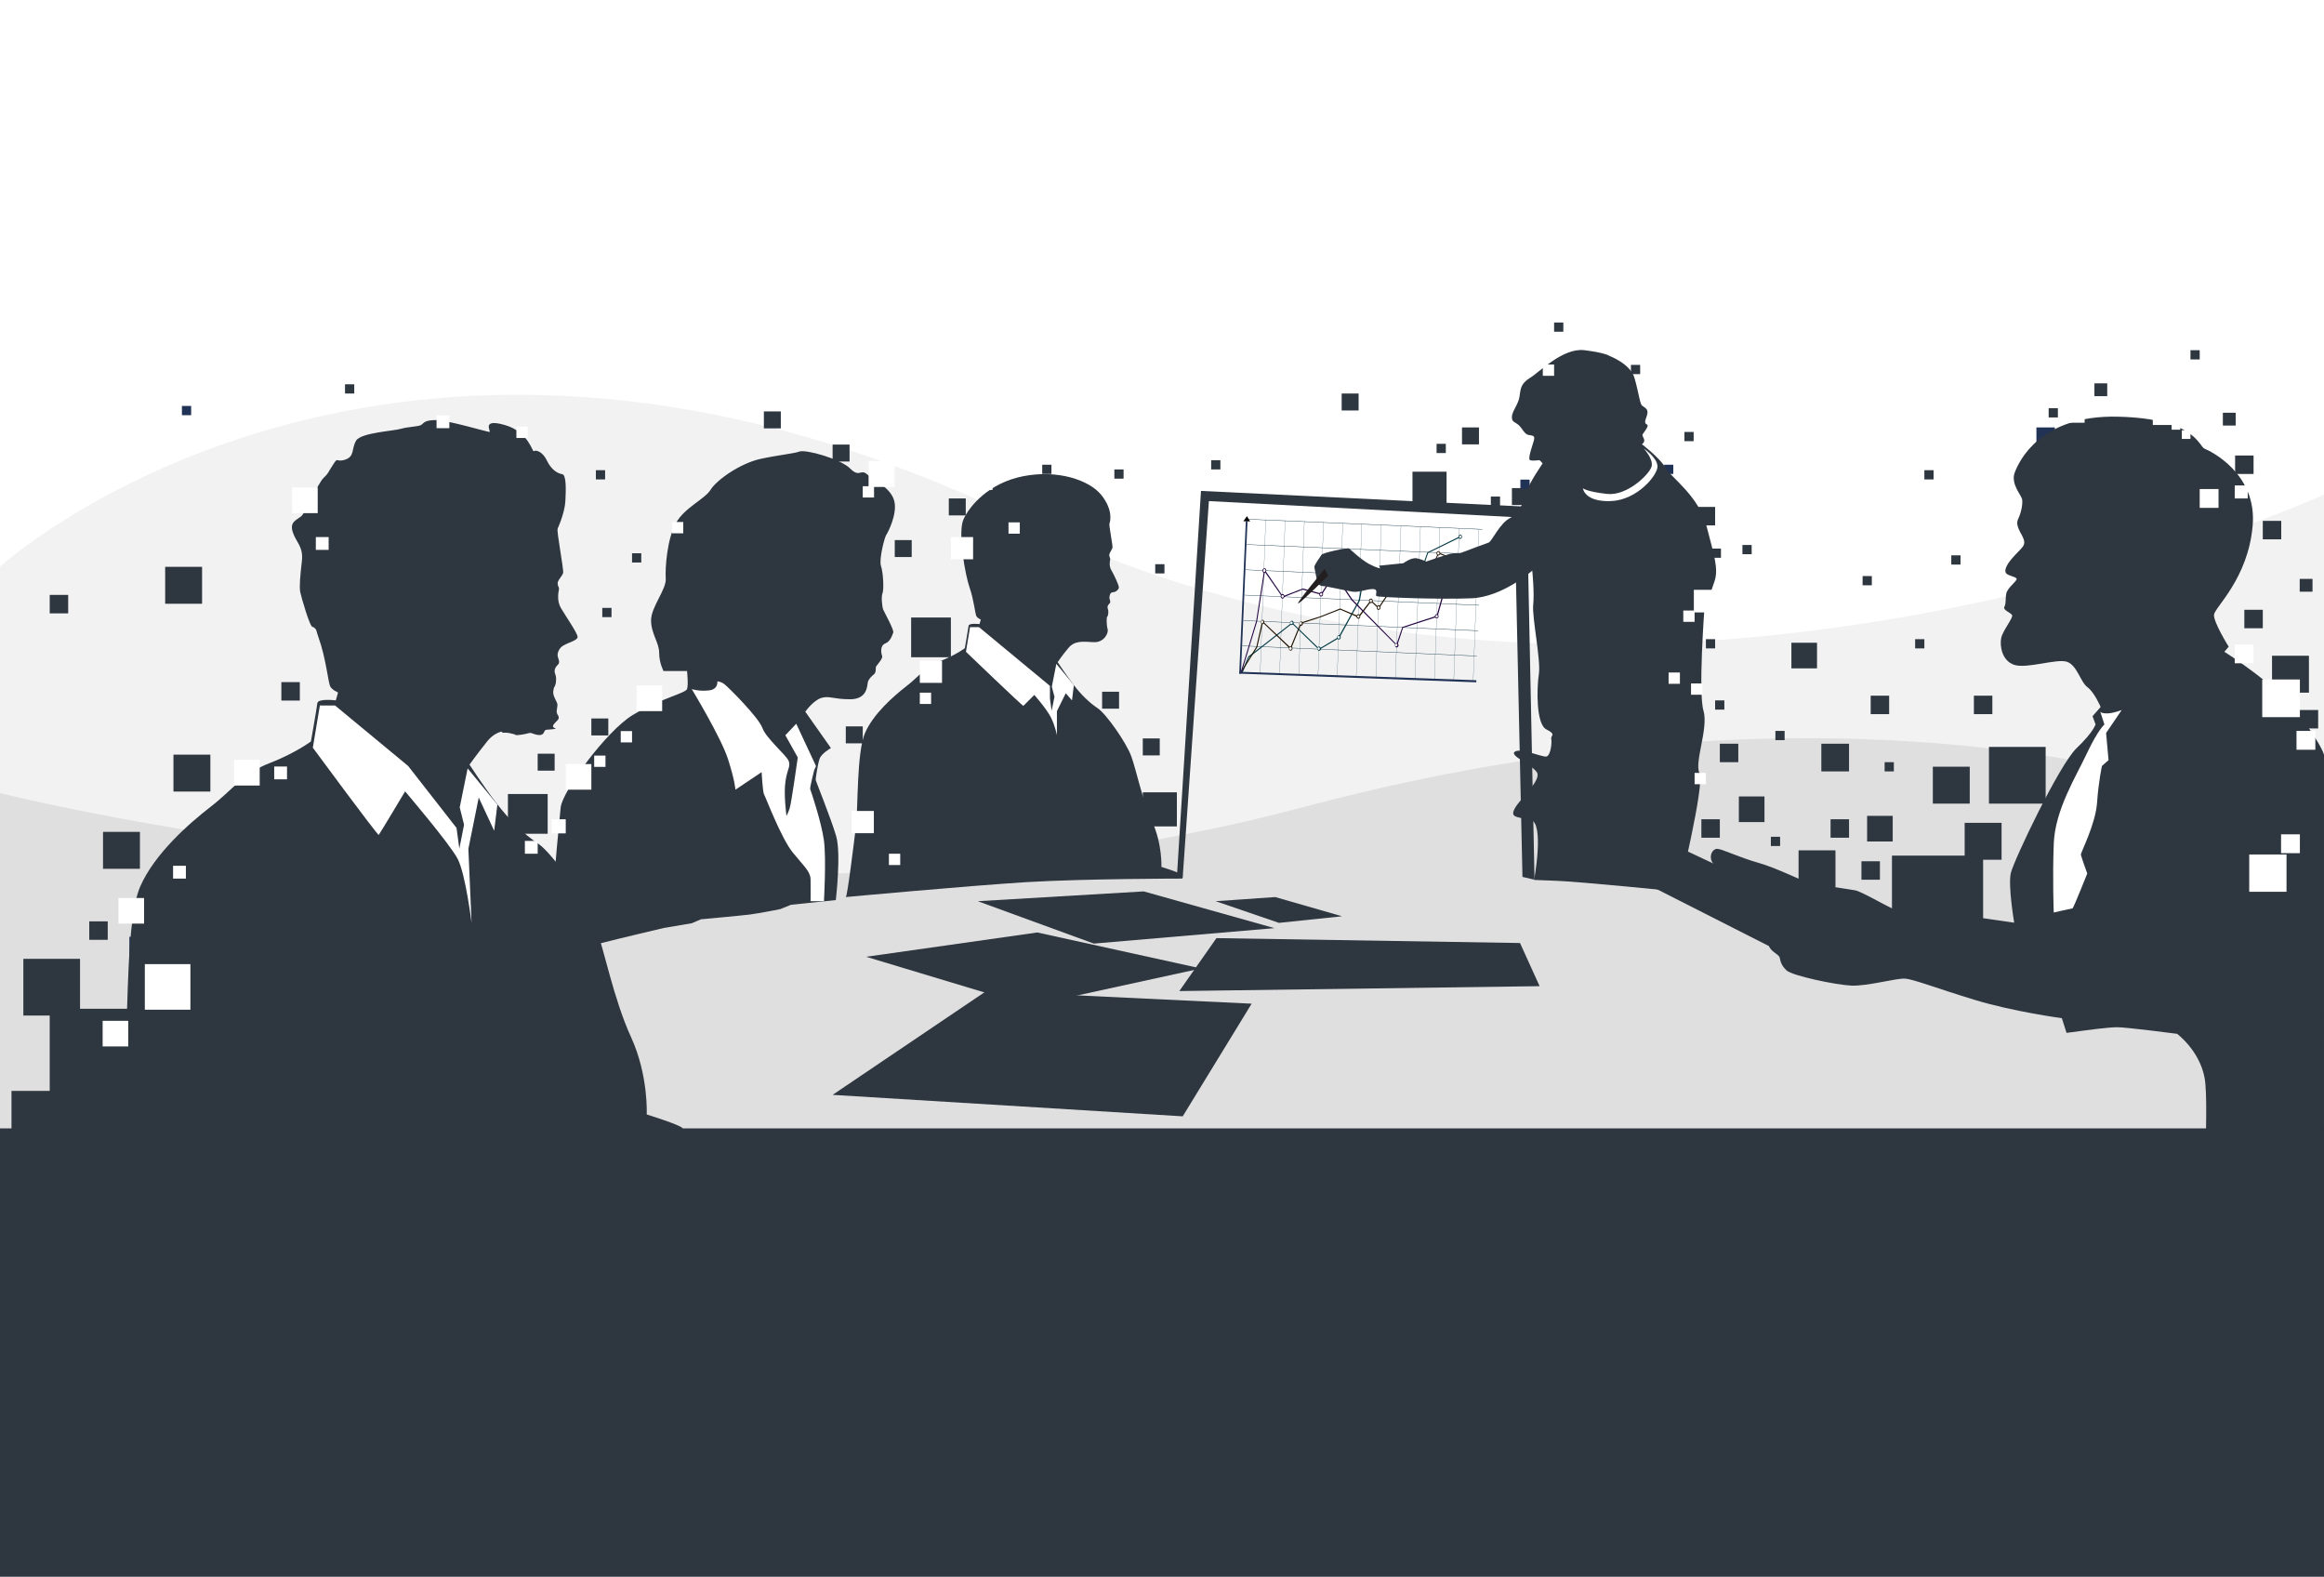<?xml version="1.0" encoding="utf-8"?>
<!-- Generator: Adobe Illustrator 19.0.0, SVG Export Plug-In . SVG Version: 6.00 Build 0)  -->
<svg version="1.1" xmlns="http://www.w3.org/2000/svg" xmlns:xlink="http://www.w3.org/1999/xlink" x="0px" y="0px"
	 viewBox="0 0 1234 837" style="enable-background:new 0 0 1234 837;" xml:space="preserve">
<style type="text/css">
	.st0{fill:#FFFFFF;}
	.st1{opacity:0.23;fill:#C5C5C5;}
	.st2{opacity:0.23;fill:#9D9D9D;}
	.st3{fill:#203255;}
	.st4{fill:#2E3640;}
	.st5{fill:#0E3548;}
	.st6{fill:#023A45;}
	.st7{fill:#1F1301;}
	.st8{fill:#230341;}
	.st9{fill:#231F20;}
</style>
<g id="Layer_1">
	<rect class="st0" width="1234" height="837"/>
</g>
<g id="Layer_4">
	<path class="st1" d="M0,300.8V615h1234V262.5c0,0-369.5,169.7-691.9,13.5C205.9,113.2,0,300.8,0,300.8z"/>
	<path class="st2" d="M1234,442.1V615H0V421c0,0,369.5,93.4,691.9,7.5C1028.1,338.8,1234,442.1,1234,442.1z"/>
</g>
<g id="Layer_5">
	<rect x="208.8" y="568.9" class="st3" width="30.1" height="30.1"/>
	<rect x="172.9" y="579.1" class="st3" width="30.1" height="30.1"/>
	<rect x="139.3" y="552.2" class="st3" width="30.1" height="30.1"/>
	<rect x="174.5" y="538.8" class="st3" width="30.1" height="30.1"/>
	<rect x="205.1" y="505.5" class="st3" width="30.1" height="30.1"/>
	<rect x="159.5" y="494" class="st3" width="30.1" height="30.1"/>
	<rect x="101.9" y="579.1" class="st3" width="30.1" height="30.1"/>
	<rect x="66.2" y="568.9" class="st3" width="30.1" height="30.1"/>
	<rect x="6.1" y="579.1" class="st4" width="58.4" height="58.4"/>
	<rect x="26.4" y="535.5" class="st4" width="47.9" height="47.9"/>
	<rect x="54.7" y="441.6" class="st4" width="19.6" height="19.6"/>
	<rect x="955" y="451.4" class="st4" width="19.6" height="19.6"/>
	<rect x="1043.2" y="436.8" class="st4" width="19.6" height="19.6"/>
	<rect x="1026.3" y="407" class="st4" width="19.6" height="19.6"/>
	<rect x="923.3" y="422.8" class="st4" width="13.6" height="13.6"/>
	<rect x="991.4" y="433.1" class="st4" width="13.6" height="13.6"/>
	<rect x="951.2" y="341.2" class="st4" width="13.6" height="13.6"/>
	<rect x="1206.4" y="348.1" class="st4" width="19.6" height="19.6"/>
	<rect x="1191.7" y="323.7" class="st4" width="9.8" height="9.8"/>
	<rect x="1186.8" y="241.8" class="st4" width="9.8" height="9.8"/>
	<rect x="129.5" y="487.5" class="st3" width="19.6" height="19.6"/>
	<rect x="993.3" y="369.3" class="st4" width="9.8" height="9.8"/>
	<rect x="967.1" y="394.8" class="st4" width="14.7" height="14.7"/>
	<rect x="903.4" y="434.9" class="st4" width="9.8" height="9.8"/>
	<rect x="913.2" y="394.8" class="st4" width="9.8" height="9.8"/>
	<rect x="900.9" y="269.1" class="st4" width="9.8" height="9.8"/>
	<rect x="750" y="250.4" class="st4" width="18.1" height="18.1"/>
	<rect x="606.8" y="420.6" class="st4" width="18.1" height="18.1"/>
	<rect x="776.3" y="226.9" class="st4" width="9" height="9"/>
	<rect x="585.2" y="367.2" class="st4" width="9" height="9"/>
	<rect x="449.1" y="385.6" class="st4" width="9" height="9"/>
	<rect x="606.8" y="392" class="st4" width="9" height="9"/>
	<rect x="503.8" y="264.6" class="st4" width="9" height="9"/>
	<rect x="442.1" y="236" class="st4" width="9" height="9"/>
	<rect x="475.1" y="286.7" class="st4" width="9" height="9"/>
	<rect x="405.6" y="218.4" class="st4" width="9" height="9"/>
	<rect x="314" y="381.4" class="st4" width="9" height="9"/>
	<rect x="285.5" y="400.1" class="st4" width="9" height="9"/>
	<rect x="269.7" y="421.5" class="st4" width="21.1" height="21.1"/>
	<rect x="483.8" y="327.8" class="st4" width="21.1" height="21.1"/>
	<rect x="802.8" y="259.1" class="st4" width="9" height="9"/>
	<rect x="712.4" y="208.9" class="st4" width="9" height="9"/>
	<rect x="988.4" y="457.2" class="st4" width="9.8" height="9.8"/>
	<rect x="1048.1" y="369.3" class="st4" width="9.8" height="9.8"/>
	<rect x="1081.3" y="226.9" class="st3" width="9.8" height="9.8"/>
	<rect x="1036.1" y="294.8" class="st4" width="4.9" height="4.9"/>
	<rect x="1021.8" y="249.6" class="st4" width="4.9" height="4.9"/>
	<rect x="1087.8" y="216.7" class="st4" width="4.9" height="4.9"/>
	<rect x="989" y="305.8" class="st4" width="4.9" height="4.9"/>
	<rect x="942.7" y="388" class="st4" width="4.9" height="4.9"/>
	<rect x="1000.7" y="404.6" class="st4" width="4.9" height="4.9"/>
	<rect x="910.7" y="371.8" class="st4" width="4.9" height="4.9"/>
	<rect x="925.2" y="289.3" class="st4" width="4.9" height="4.9"/>
	<rect x="825.2" y="171.2" class="st4" width="4.9" height="4.9"/>
	<rect x="905.8" y="339.3" class="st4" width="4.9" height="4.9"/>
	<rect x="908.9" y="291.2" class="st4" width="4.9" height="4.9"/>
	<rect x="883.6" y="246.7" class="st3" width="4.9" height="4.9"/>
	<rect x="894.4" y="229.3" class="st4" width="4.9" height="4.9"/>
	<rect x="791.6" y="263.6" class="st4" width="4.9" height="4.9"/>
	<rect x="643.1" y="244.3" class="st4" width="4.9" height="4.9"/>
	<rect x="613.4" y="299.5" class="st4" width="4.9" height="4.9"/>
	<rect x="553.4" y="246.7" class="st4" width="4.9" height="4.9"/>
	<rect x="316.4" y="249.6" class="st4" width="4.9" height="4.9"/>
	<rect x="96.6" y="215.5" class="st3" width="4.9" height="4.9"/>
	<rect x="335.6" y="293.7" class="st4" width="4.9" height="4.9"/>
	<rect x="319.8" y="322.7" class="st4" width="4.9" height="4.9"/>
	<rect x="183.2" y="204" class="st4" width="4.9" height="4.9"/>
	<rect x="762.8" y="235.6" class="st4" width="4.9" height="4.9"/>
	<rect x="866" y="193.7" class="st4" width="4.9" height="4.9"/>
	<rect x="807.3" y="254.6" class="st3" width="4.9" height="4.9"/>
	<rect x="1016.9" y="339.3" class="st4" width="4.9" height="4.9"/>
	<rect x="591.7" y="249.2" class="st4" width="4.9" height="4.9"/>
	<rect x="940.3" y="444.2" class="st4" width="4.9" height="4.9"/>
	<rect x="1163.1" y="185.9" class="st4" width="4.9" height="4.9"/>
	<rect x="1180.3" y="219.1" class="st4" width="6.8" height="6.8"/>
	<rect x="1221.1" y="307.3" class="st4" width="6.8" height="6.8"/>
	<rect x="1112.1" y="203.5" class="st4" width="6.8" height="6.8"/>
	<rect x="1201.5" y="276.5" class="st4" width="9.8" height="9.8"/>
	<rect x="1221.1" y="376.9" class="st4" width="9.8" height="9.8"/>
	<rect x="972" y="434.9" class="st4" width="9.8" height="9.8"/>
	<rect x="26.4" y="315.8" class="st4" width="9.8" height="9.8"/>
	<rect x="47.4" y="489.1" class="st4" width="9.8" height="9.8"/>
	<rect x="121.3" y="446.5" class="st3" width="9.8" height="9.8"/>
	<rect x="149.4" y="362.1" class="st4" width="9.8" height="9.8"/>
	<rect x="170" y="438.5" class="st3" width="19.6" height="19.6"/>
	<rect x="246.6" y="559.1" class="st3" width="19.6" height="19.6"/>
	<rect x="242" y="529.1" class="st3" width="19.6" height="19.6"/>
	<rect x="212" y="461.2" class="st3" width="19.6" height="19.6"/>
	<rect x="92.1" y="400.6" class="st4" width="19.6" height="19.6"/>
	<rect x="87.7" y="300.9" class="st4" width="19.6" height="19.6"/>
	<rect x="96.1" y="537.2" class="st3" width="30.1" height="30.1"/>
	<rect x="68.7" y="497.3" class="st3" width="30.1" height="30.1"/>
	<rect x="12.4" y="509" class="st4" width="30.1" height="30.1"/>
	<rect x="1056.1" y="396.5" class="st4" width="30.1" height="30.1"/>
	<rect x="1004.6" y="454.2" class="st4" width="48.4" height="48.4"/>
	<rect x="117.8" y="587.7" class="st4" width="170.3" height="30.1"/>
	<g>
		
			<rect x="691.3" y="276.8" transform="matrix(0.999 3.619785e-02 -3.619785e-02 0.999 11.947 -24.82)" class="st5" width="0.1" height="81.5"/>
		
			<rect x="701.5" y="277.3" transform="matrix(0.999 3.630085e-02 -3.630085e-02 0.999 12.005 -25.259)" class="st5" width="0.1" height="81.4"/>
		
			<rect x="711.7" y="277.8" transform="matrix(0.999 3.640443e-02 -3.640443e-02 0.999 12.063 -25.7)" class="st5" width="0.1" height="81.3"/>
		
			<rect x="721.8" y="278.2" transform="matrix(0.999 3.650860e-02 -3.650860e-02 0.999 12.121 -26.142)" class="st5" width="0.1" height="81.2"/>
		
			<rect x="732.2" y="278.7" transform="matrix(0.999 3.589639e-02 -3.589639e-02 0.999 11.932 -26.081)" class="st5" width="0.1" height="81"/>
		
			<rect x="742.6" y="279.2" transform="matrix(0.999 3.671874e-02 -3.671874e-02 0.999 12.239 -27.055)" class="st5" width="0.1" height="80.9"/>
		
			<rect x="753" y="279.7" transform="matrix(0.999 3.610361e-02 -3.610361e-02 0.999 12.048 -26.98)" class="st5" width="0.1" height="80.8"/>
		
			<rect x="763.3" y="280.2" transform="matrix(0.999 3.620813e-02 -3.620813e-02 0.999 12.107 -27.431)" class="st5" width="0.1" height="80.7"/>
		
			<rect x="773.6" y="280.7" transform="matrix(0.999 3.631324e-02 -3.631324e-02 0.999 12.166 -27.884)" class="st5" width="0.1" height="80.6"/>
		
			<rect x="783.9" y="281.2" transform="matrix(0.999 3.641897e-02 -3.641897e-02 0.999 12.226 -28.338)" class="st5" width="0.1" height="80.5"/>
		
			<rect x="681.1" y="276.3" transform="matrix(0.999 3.609544e-02 -3.609544e-02 0.999 11.89 -24.381)" class="st5" width="0.1" height="81.6"/>
		
			<rect x="670.8" y="275.8" transform="matrix(0.999 3.599361e-02 -3.599361e-02 0.999 11.833 -23.943)" class="st5" width="0.1" height="81.7"/>
		
			<rect x="724.7" y="216" transform="matrix(-4.322702e-02 0.999 -0.999 -4.322702e-02 1034.176 -433.73)" class="st5" width="0.2" height="124.7"/>
		
			<rect x="724.1" y="229.4" transform="matrix(-4.268068e-02 0.999 -0.999 -4.268068e-02 1046.613 -419.299)" class="st5" width="0.2" height="124.7"/>
		
			<rect x="723.5" y="242.9" transform="matrix(-4.330671e-02 0.999 -0.999 -4.330671e-02 1059.883 -404.488)" class="st5" width="0.2" height="124.7"/>
		
			<rect x="722.9" y="256.3" transform="matrix(-4.330671e-02 0.999 -0.999 -4.330671e-02 1072.709 -389.88)" class="st5" width="0.2" height="124.7"/>
		
			<rect x="722.4" y="269.7" transform="matrix(-4.330671e-02 0.999 -0.999 -4.330671e-02 1085.533 -375.272)" class="st5" width="0.2" height="124.7"/>
		
			<rect x="721.8" y="283.2" transform="matrix(-4.330671e-02 0.999 -0.999 -4.330671e-02 1098.358 -360.664)" class="st5" width="0.2" height="124.7"/>
		<g>
			<polygon class="st6" points="659.7,357.3 659.2,357 662.8,348.6 662.8,348.5 669.6,343.3 686.1,330.4 700.5,344.3 710.7,338.2 
				721.5,318.6 723.9,304.8 732.8,308.6 743,314.5 753.3,306.4 757.9,293.2 775.2,284.7 775.5,285.2 758.3,293.6 753.8,306.8 
				743,315.2 732.5,309.1 724.4,305.7 722.1,318.8 711.2,338.6 700.4,345 686.1,331.1 670,343.7 663.2,349 			"/>
		</g>
		<g>
			<polygon class="st7" points="659.3,356.8 658.9,356.5 667.1,343.3 670.2,329.5 685.2,343.7 690.6,330.5 701,327.2 711.6,323 
				721.3,327.1 727.9,318.5 732,322.3 743.1,305.7 757.5,306.3 763.8,293.3 774.8,297.6 774.6,298.1 764,294 757.8,306.9 
				743.4,306.3 732.1,323.2 728,319.4 721.5,327.9 711.6,323.6 701.2,327.7 691,331 685.4,344.8 670.6,330.6 667.6,343.6 			"/>
		</g>
		<g>
			<polygon class="st8" points="659.2,357.2 658.7,357.1 667,329.7 671.3,302.1 681.2,316.5 691.7,312.4 691.8,312.4 701.5,315.1 
				708.6,304.1 718.1,318.2 741.5,342 744.6,332.9 744.7,332.8 762.8,326.9 768.3,307.1 782,294.3 782.4,294.7 768.9,307.4 
				763.3,327.4 745,333.3 741.8,343 717.6,318.6 708.6,305.2 701.8,315.8 691.7,313 681,317.2 680.9,317 671.6,303.6 667.5,329.9 
							"/>
		</g>
		<g>
			<polygon class="st3" points="658.9,357.7 658,357.6 661.5,276.7 662.4,276.8 			"/>
			<polygon points="660.2,276.7 663.8,276.8 662.1,274 			"/>
		</g>
		<polygon class="st3" points="658,357.6 658.1,356.6 783.9,361.1 783.9,362.2 		"/>
		<g>
			<path class="st7" d="M671.3,330.2c0,0.6-0.5,1.1-1,1.1c-0.5,0-1-0.6-0.9-1.2c0-0.6,0.5-1.1,1-1.1
				C670.9,329.1,671.3,329.6,671.3,330.2z"/>
			
				<ellipse transform="matrix(0.999 3.980906e-02 -3.980906e-02 0.999 13.676 -26.423)" class="st0" cx="670.3" cy="330.2" rx="0.6" ry="0.8"/>
		</g>
		<g>
			<path class="st7" d="M691.8,331.1c0,0.6-0.5,1.1-1,1.1c-0.5,0-1-0.6-0.9-1.2c0-0.6,0.5-1.1,1-1.1
				C691.4,329.9,691.8,330.4,691.8,331.1z"/>
			
				<ellipse transform="matrix(0.999 3.988025e-02 -3.988025e-02 0.999 13.751 -27.287)" class="st0" cx="690.8" cy="331" rx="0.6" ry="0.7"/>
		</g>
		<g>
			<path class="st7" d="M686.3,344.3c0,0.6-0.5,1.1-1,1.1c-0.5,0-1-0.6-0.9-1.2c0-0.6,0.5-1.1,1-1.1
				C685.9,343.1,686.3,343.6,686.3,344.3z"/>
			<path class="st0" d="M685.9,344.3c0,0.4-0.3,0.7-0.7,0.7c-0.4,0-0.6-0.4-0.6-0.8c0-0.4,0.3-0.7,0.7-0.7
				C685.7,343.5,685.9,343.9,685.9,344.3z"/>
		</g>
		<g>
			
				<ellipse transform="matrix(0.999 4.363205e-02 -4.363205e-02 0.999 13.854 -29.008)" class="st8" cx="671.4" cy="302.9" rx="1" ry="1.2"/>
			
				<ellipse transform="matrix(0.999 4.363415e-02 -4.363415e-02 0.999 13.855 -29.009)" class="st0" cx="671.4" cy="302.9" rx="0.6" ry="0.8"/>
		</g>
		<g>
			
				<ellipse transform="matrix(0.999 4.183464e-02 -4.183464e-02 0.999 13.841 -28.218)" class="st8" cx="681.1" cy="316.6" rx="1" ry="1.2"/>
			
				<ellipse transform="matrix(0.999 4.179985e-02 -4.179985e-02 0.999 13.829 -28.195)" class="st0" cx="681.1" cy="316.6" rx="0.6" ry="0.7"/>
		</g>
		<g>
			
				<ellipse transform="matrix(0.999 4.207066e-02 -4.207066e-02 0.999 13.896 -29.239)" class="st8" cx="701.6" cy="315.5" rx="1" ry="1.2"/>
			
				<ellipse transform="matrix(0.999 4.211514e-02 -4.211514e-02 0.999 13.912 -29.269)" class="st0" cx="701.6" cy="315.5" rx="0.6" ry="0.7"/>
		</g>
		<g>
			
				<ellipse transform="matrix(0.999 4.362521e-02 -4.362521e-02 0.999 13.965 -30.623)" class="st8" cx="708.6" cy="304.7" rx="1" ry="1.2"/>
			
				<ellipse transform="matrix(0.999 4.361177e-02 -4.361177e-02 0.999 13.96 -30.614)" class="st0" cx="708.6" cy="304.7" rx="0.6" ry="0.7"/>
		</g>
		<g>
			<path class="st8" d="M742.6,342.6c0,0.6-0.5,1.1-1,1.1c-0.5,0-0.9-0.6-0.9-1.2c0-0.6,0.5-1.1,1-1.1
				C742.2,341.4,742.6,341.9,742.6,342.6z"/>
			
				<ellipse transform="matrix(0.999 3.854016e-02 -3.854016e-02 0.999 13.752 -28.328)" class="st0" cx="741.6" cy="342.5" rx="0.6" ry="0.7"/>
		</g>
		<g>
			<path class="st6" d="M686.9,330.7c0,0.6-0.5,1.1-1,1.1c-0.5,0-1-0.6-0.9-1.2c0-0.6,0.5-1.1,1-1.1
				C686.5,329.5,686.9,330.1,686.9,330.7z"/>
			
				<ellipse transform="matrix(0.999 3.990229e-02 -3.990229e-02 0.999 13.74 -27.105)" class="st0" cx="685.9" cy="330.7" rx="0.6" ry="0.7"/>
		</g>
		<g>
			<path class="st6" d="M701.4,344.4c0,0.6-0.5,1.1-1,1.1c-0.5,0-1-0.6-0.9-1.2s0.5-1.1,1-1.1C701,343.3,701.4,343.8,701.4,344.4z"
				/>
			
				<ellipse transform="matrix(0.999 3.810057e-02 -3.810057e-02 0.999 13.631 -26.435)" class="st0" cx="700.4" cy="344.4" rx="0.6" ry="0.7"/>
		</g>
		<g>
			<path class="st6" d="M711.9,338.4c0,0.6-0.5,1.1-1,1.1c-0.5,0-1-0.6-0.9-1.2c0-0.6,0.5-1.1,1-1.1
				C711.5,337.2,712,337.8,711.9,338.4z"/>
			
				<ellipse transform="matrix(0.999 3.892082e-02 -3.892082e-02 0.999 13.709 -27.415)" class="st0" cx="711" cy="338.4" rx="0.6" ry="0.7"/>
		</g>
		<g>
			
				<ellipse transform="matrix(0.999 4.365901e-02 -4.365901e-02 0.999 14.013 -31.313)" class="st6" cx="723.9" cy="305.2" rx="1" ry="1.2"/>
			
				<ellipse transform="matrix(0.999 4.364001e-02 -4.364001e-02 0.999 14.007 -31.299)" class="st0" cx="723.9" cy="305.2" rx="0.6" ry="0.7"/>
		</g>
		<g>
			
				<ellipse transform="matrix(0.999 4.240073e-02 -4.240073e-02 0.999 14.023 -31.213)" class="st6" cx="742.8" cy="315" rx="1" ry="1.2"/>
			
				<ellipse transform="matrix(0.999 4.244252e-02 -4.244252e-02 0.999 14.038 -31.244)" class="st0" cx="742.8" cy="315" rx="0.6" ry="0.7"/>
		</g>
		<g>
			<path class="st6" d="M776.3,285c0,0.6-0.5,1.1-1,1.1c-0.5,0-0.9-0.6-0.9-1.2s0.5-1.1,1-1.1C775.9,283.8,776.3,284.3,776.3,285z"
				/>
			
				<ellipse transform="matrix(0.999 4.675220e-02 -4.675220e-02 0.999 14.169 -35.937)" class="st0" cx="775.3" cy="284.9" rx="0.6" ry="0.7"/>
		</g>
		<g>
			
				<ellipse transform="matrix(0.999 4.083615e-02 -4.083615e-02 0.999 13.996 -30.887)" class="st8" cx="763" cy="327.2" rx="1" ry="1.1"/>
			
				<ellipse transform="matrix(0.999 4.076768e-02 -4.076768e-02 0.999 13.972 -30.835)" class="st0" cx="763" cy="327.2" rx="0.6" ry="0.7"/>
		</g>
		<g>
			
				<ellipse transform="matrix(0.999 4.368912e-02 -4.368912e-02 0.999 14.151 -33.289)" class="st8" cx="768.7" cy="307.1" rx="1" ry="1.1"/>
			
				<ellipse transform="matrix(0.999 4.370869e-02 -4.370869e-02 0.999 14.158 -33.304)" class="st0" cx="768.7" cy="307.1" rx="0.6" ry="0.7"/>
		</g>
		<g>
			
				<ellipse transform="matrix(0.999 4.176697e-02 -4.176697e-02 0.999 13.957 -30.128)" class="st7" cx="728" cy="319" rx="1" ry="1.2"/>
			
				<ellipse transform="matrix(0.999 4.171350e-02 -4.171350e-02 0.999 13.938 -30.09)" class="st0" cx="728" cy="319" rx="0.6" ry="0.7"/>
		</g>
		<g>
			
				<ellipse transform="matrix(0.999 4.130369e-02 -4.130369e-02 0.999 13.951 -29.962)" class="st7" cx="732.1" cy="322.6" rx="1" ry="1.2"/>
			
				<ellipse transform="matrix(0.999 4.120782e-02 -4.120782e-02 0.999 13.917 -29.893)" class="st0" cx="732.1" cy="322.6" rx="0.6" ry="0.7"/>
		</g>
		<g>
			
				<ellipse transform="matrix(0.999 4.553441e-02 -4.553441e-02 0.999 14.164 -34.468)" class="st7" cx="763.7" cy="293.7" rx="1" ry="1.1"/>
			
				<ellipse transform="matrix(0.999 4.548030e-02 -4.548030e-02 0.999 14.146 -34.428)" class="st0" cx="763.7" cy="293.7" rx="0.6" ry="0.7"/>
		</g>
		<g>
			
				<ellipse transform="matrix(0.999 4.056869e-02 -4.056869e-02 0.999 13.872 -28.998)" class="st7" cx="721.4" cy="327.3" rx="1" ry="1.2"/>
			
				<ellipse transform="matrix(0.999 4.053444e-02 -4.053444e-02 0.999 13.86 -28.974)" class="st0" cx="721.4" cy="327.3" rx="0.6" ry="0.7"/>
		</g>
	</g>
	<path class="st4" d="M1115.4,375.3c0,0-3.3-7.8-7-10.5c-3.7-2.7-5.5-11.7-10.9-13.5c-5.5-1.8-21.4,3.9-28.1,1.6
		c-6.6-2.3-7.6-10.3-6.8-14.2c0.8-3.9,6.4-10.7,5.8-12.1c-0.6-1.4-5.1-2.7-4.1-4.5s0.4-3.9,1-7c0.6-3.1,5.7-6.6,5.5-7.8
		c-0.2-1.2-4.7-1.6-5.7-3.1c-1-1.6,0.4-4.9,4.9-9.6c4.5-4.7,5.5-5.3,4.5-8.4c-1-3.1-4.7-7-2.9-10.7c1.8-3.7,2.5-8.4,2.1-10.5
		c-0.4-2.1-6.2-8.2-3.9-14.2c2.3-6,13.5-30.6,54.8-29.6c41.3,1,42.9,15.8,46,17c3.1,1.2,28.1,13.3,25.5,41.1
		c-2.5,27.9-20.1,43.1-20.5,47c-0.4,3.9,7.8,17,7.8,17l-2.3,2.7c0,0,28.9,18.1,40.8,34.7c11.9,16.6,12.1,20.1,12.1,20.1V665h-65.5
		c0,0,4.9-78.2,2.1-92.8c-2.7-14.6-14.6-23.4-14.6-23.4s-26.7-3.5-31.8-3.5s-17.9,1.8-17.9,1.8l-9,1.2l-2.5-7.8
		c0,0-25.9-3.5-46.2-9.7c-20.3-6.2-32.4-10.9-36.9-11.3c-4.5-0.4-20.1,4.1-28.7,3.7c-8.6-0.4-31.4-5.3-34.3-8
		c-2.9-2.7-3.3-4.9-3.7-6.8c-0.4-1.9-5.1-3.3-5.8-6.6c-0.8-3.3,0-5.1,0-5.1s5.7-2.1,5.1-3.9c-0.6-1.8-15.2-2.5-21.4-3.9
		c-6.2-1.4-5.3-8.2-2.5-10.1c2.7-1.9,22.8,0.8,25,0.8c2.1,0-12.3-9.6-20.1-12.3c-7.8-2.7-15-7-16.4-10.1c-1.4-3.1,0.4-6.6,2.9-6.6
		s11.5,4.5,21.8,7.4c10.3,2.9,22.4,9.4,26.9,10.5s20.5,3.5,24.4,4.1c3.9,0.6,20.3,10.7,23.6,11.1c3.3,0.4,12.5-1,27.1,1.2
		c14.6,2.1,33.9,4.9,33.9,4.9s-3.3-19.5-1.8-26.3c1.6-6.8,25.7-57.5,34.9-66.3c9.2-8.8,10.1-12.7,10.1-12.7l-1.6-4.3L1115.4,375.3z"
		/>
	<path class="st0" d="M1115.2,377.8l2.2,6.8c0,0-3.2,2.5-9.1,14.9c-5.8,12.5-17.2,30.3-17.8,48.6c-0.7,18.3,0,36.3,0,36.3
		s9.6-2.2,10-2.2s7.8-18.5,7.8-18.5s-3.2-8.8-3.4-10c-0.1-1.2,7.8-16.1,8.6-27.6c0.8-11.4,2.6-19.5,2.6-19.5l3.5-3.1l-1.3-14.4
		l8.3-12.2c0,0-4.5,1.8-7.8,1.8C1115.5,378.7,1115.2,377.8,1115.2,377.8z"/>
	<path class="st4" d="M293.8,507.9c0,0-0.4-20.3,0-32.4c0.4-12.1,3.1-38.2,3.9-46.8c0.8-8.6,24.2-40.6,38.2-49.1
		s28.1-11.6,28.9-13.8c0.8-2.2,0-9.6,0-9.6h-12.5c0,0-2.3-4.3-2.3-9.7s-4.3-10.1-4.3-17.2s8.2-16.4,7.8-22.2
		c-0.4-5.8,0.8-21.4,5.5-29.6c4.7-8.2,15.2-12.5,18.3-17.5c3.1-5.1,15.6-14,26.5-16.4c10.9-2.3,17.2-2.7,20.7-3.9
		c3.5-1.2,21.8,3.9,26.9,9c5.1,5.1,5.5,0,9,3.1c3.5,3.1,12.5,7,14.4,14c1.9,7-3.5,17.2-4.3,18.3c-0.8,1.2-3.9,12.9-2.7,16.4
		c1.2,3.5,1.6,12.5,0.8,14.4c-0.8,1.9-0.2,7.4,0.4,8.8c0.6,1.4,5.8,10.7,5.3,12.1c-0.6,1.4-1.4,4.7-4.3,5.8
		c-2.9,1.2-2.1,5.3-1.6,6.6c0.6,1.4-3.1,5.1-3.3,5.8c-0.2,0.8,0.2,2.9-1,3.9c-1.2,1-2.9,2.5-3.3,4.3c-0.4,1.8-0.2,9-9.4,9
		c-9.2,0-11.3-2.1-15.6-0.6c-4.3,1.6-8.2,7.2-8.2,7.2l13.6,19.3c0,0-5.1,2.9-6,5.7c-1,2.7-2.1,10.5-2.1,11.1c0,0.6,8.2,20.7,10.9,30
		c2.7,9.4-0.2,33.9-0.2,33.9l-23.8,2.5l-5.7,2.3c0,0-11.5,2.3-16.4,2.9c-4.9,0.6-25.7,2.5-25.7,2.5l-4.9,2.1l-14.8,2.5
		c0,0-22.6,5.3-35.5,8.6C304.1,504.8,293.8,507.9,293.8,507.9z"/>
	<path class="st0" d="M367.3,365.8c0,0,15.6,25.7,19.3,37.3c3.7,11.6,3.9,16.1,3.9,16.1l13.9-9.3c0,0,0.6,10.7,1.3,11.8
		c0.7,1.1,9.1,23.3,15.2,30.8c6.1,7.5,9.4,10.1,9.5,14.3s0,11.6,0,11.6h7.1c0,0,1.3-22.5,0-32.2s-7-26.6-7.3-27.3
		c-0.3-0.6,2.1-10,2.1-10l1-2.2l-10.5-22.5l-5.8,6.1l6.6,11.8c0,0-3.4,24.3-4.3,27c-0.9,2.7-1.7,4-1.7,4s-1.6-11.7-0.5-18.5
		c1-6.8,2.9-7.8,1.6-10.8s-12-12-13.9-17.4c-1.9-5.5-18.5-22.1-20.4-23.4c-1.9-1.3-3.5-1.3-3.5-1.3s0.6,4.3-4.5,4.8
		C371.1,367.1,367.3,365.8,367.3,365.8z"/>
	<g>
		<path class="st4" d="M449.1,476.2c0.8,0,4.4-29.4,5.5-38.5c1-9.1,0.3-38.5,4.7-48.6c4.4-10.1,15.1-19.5,21.8-24.7
			c6.8-5.2,10.1-10.4,18.2-13.5c8.1-3.1,13-6.8,13-6.8s1.8-10.3,2-11.9c0.2-1.6,5.8-0.9,5.8-0.9l0.7-2.4c0,0-1.9-0.8-2.4-1.9
			c-0.6-1.2-1.4-9-3.6-15.2c-2.2-6.2-6.4-29-3.2-36.1c3.2-7.1,13.4-19.3,31.7-22.9c18.3-3.6,35.1,2,41.5,10c6.4,8,4.7,14.2,4.3,15.1
			c-0.4,0.9,1.9,11.9,1.6,12.9c-0.3,1-1.8,2.9-1.7,4c0.1,1.1,0.6,1.5,0.5,2.1c-0.1,0.7-0.8,3.4,0.6,5.8c1.4,2.3,4.1,8.1,4,9.2
			c-0.1,1.1-1.7,2.5-3.2,2.5c-1.6,0-1.9,2.3-1.8,3.2c0.1,0.9,0.9,1.9,0,2.8c-0.9,0.8-1.3,1.8-0.8,3.1s0,3.8-0.4,3.9
			c-0.4,0.1-0.4,4.4,0.2,6.5c0.7,2.1-1.9,7.3-7.4,7c-5.6-0.3-10.1-1-13.5,3.2c-3.4,4.1-5.6,7.4-5.6,7.4s4.6,7,8.5,12.1
			c3.9,5.1,8.4,9.5,12.8,12.4c4.4,2.9,15.1,18.1,17.8,25.5c2.7,7.4,5.7,22.8,11.1,34.7s4.9,24,4.9,24s10.7,3.3,11.1,4.3
			c0.4,1,0,1.9,0,1.9s-51.3,0-83.1,1.9C512.9,470.3,449.1,476.2,449.1,476.2z"/>
		<path class="st0" d="M515.1,332.7l-2.2,13.3c0,0,30.2,29,30.5,28.7c0.3-0.3,5.8-5.8,5.8-5.8s6.2,7,8.7,11.7
			c2.4,4.7,3.3,9.7,3.3,9.7v-12.8l4.7-9.5l3.3,3.8l1-8.1l-9.3-11.3l-2.4,12.1l1.4,5.4l-1.5,7.4l-0.9-6.4v-6.8l-37.7-31.2H515.1z"/>
	</g>
	<g>
		<path class="st4" d="M57.2,619.4c1.3,0,7.6-50.2,9.3-65.8c1.8-15.6,0.4-65.8,8-83.1c7.6-17.3,25.8-33.3,37.3-42.2
			c11.6-8.9,17.3-17.8,31.1-23.1c13.8-5.3,22.2-11.6,22.2-11.6s3.1-17.7,3.4-20.3c0.3-2.7,9.8-1.5,9.8-1.5l1.2-4.2
			c0,0-3.2-1.3-4.2-3.3c-1-2-2.3-15.3-6.2-26c-3.8-10.7-11-49.5-5.5-61.7c5.5-12.2,22.8-33,54.2-39.2c31.3-6.2,60,3.5,71,17.2
			c11,13.7,8,24.3,7.3,25.8s3.4,22.1,2.9,23.8c-0.5,1.7-3.1,3.9-2.9,5.7c0.2,1.8,0.9,1.8,0.7,3c-0.2,1.2-1.3,5.8,1,9.8
			c2.3,4,9.1,13.7,8.9,15.5c-0.2,1.8-4.3,2.6-7.6,4.5c-2.3,1.3-3.2,4-3,5.5c0.2,1.5,1.6,3.3,0.1,4.7c-1.5,1.4-2.2,3.1-1.3,5.2
			c0.9,2.2,0,6.5-0.7,6.7c-0.7,0.2-0.7,7.5,0.4,11.1c1.2,3.6-3.2,12.5-12.7,12c-9.5-0.5-17.2-1.7-23,5.4c-5.7,7.1-9.6,12.6-9.6,12.6
			s7.8,12,14.5,20.7c6.7,8.7,14.3,16.2,21.9,21.2c7.6,5,25.8,30.9,30.4,43.5c4.7,12.7,9.7,39,19,59.3c9.3,20.3,8.3,41,8.3,41
			s18.3,5.7,19,7.3c0.7,1.7,0,3.3,0,3.3s-87.6,0-142,3.3C166.2,609.3,57.2,619.4,57.2,619.4z"/>
		<path class="st0" d="M169.9,374.2l-3.8,22.7c0,0,34.5,46.8,35,46.3c0.5-0.5,14-23.1,14-23.1s23.7,27.8,27.9,35.8
			c4.2,8,7.4,34.1,7.4,34.1l-1.7-39.4l5.5-27.2l8.2,17.6l1.7-13.9l-15.8-19.2l-4.2,20.7l2.3,9.2l-2.5,12.7l-1.5-11l-25.7-32.9
			l-38.8-32.1H169.9z"/>
	</g>
	<polygon class="st4" points="523.7,526.1 442.1,581.2 628,592.6 664.6,532.8 	"/>
	<polygon class="st4" points="645.9,498 626.2,526.1 817.5,523.5 807.1,500.6 	"/>
	<polygon class="st4" points="645.5,478.4 677.1,476.2 712.6,486.4 679.1,489.9 	"/>
	<polygon class="st4" points="519.2,478.4 607.3,473.2 676.7,492.7 580.8,500.9 	"/>
	<polygon class="st4" points="459.9,507.9 550.8,495 637.7,514.1 546.5,534 	"/>
	<polygon class="st4" points="947.7,506.5 848.6,456.2 870.1,439.8 968,485.7 	"/>
	<path class="st4" d="M699.5,309.3c0,0-1.4-7-1.6-8.2c-0.2-1.2,3.3-5.6,3.8-6.6c0.5-1,13.8-4,14.7-3.3c0.9,0.7,6.3,5.9,10.6,8.2
		c4.4,2.3,5.9,2.3,5.9,2.3l-0.7-1.4l12.9-1.3c0,0,4.4-3.3,7.3-2.6c3,0.7,4.9,1.7,4.9,1.7s11.2-4,14.3-4.4c3.1-0.3,3.3,0.2,4.9-0.5
		c1.6-0.7,12.2-4.5,14-5.2c1.7-0.7,5.8-10.2,11.3-13s8-10.6,8.9-14.3c0.9-3.7,8.4-14.7,8.4-14.7s-1.3-1.6-1.7-1.7
		c-0.4-0.1-3.1,0.5-4.9,0c-1.7-0.5,1.8-9.3,2.1-11.1s-0.6-2-2.9-2.3c-2.3-0.3-3.5-3.8-5.5-5.4c-2-1.7-3.5-1.4-3.4-4.3
		c0.1-2.9,3.4-6.6,4-10.5c0.6-3.8,0.4-7,5.6-10.1c5.1-3.1,17.5-16.1,28.9-14.7c11.3,1.4,13.2,3,13.2,3s11.3,4.2,13.4,11.8
		c2.2,7.6,2.8,13.6,4,14.6s3.4,1.7,2.8,4.4c-0.6,2.7-1.4,3.3-1.1,4.7c0.3,1.4,2.4,0.3,0.5,3.4c-1.9,3.1-2.6,2.5-1.4,4.7
		c1.2,2.2-0.9,3.3-0.9,3.3s9.6,7.3,12.6,12.6c3,5.2,17.6,14.8,21.8,31.1c4.2,16.2,6.3,22.5,4.2,29c-2.1,6.5-5.4,14.7-5.4,14.7
		s-3.3,44.6-0.5,54c2.8,9.4-5,27.6-2.1,33.2c3,5.6-11,62.9-11,62.9s-51.7-5.2-64.2-5.7s-12.6-0.5-12.6-0.5s5.6-30.4-1.9-31.9
		c-7.4-1.6-11.1-1.1-8.3-6.2s14.4-14.9,11.6-19.1c-2.8-4.2-14.8-8.8-11.6-10.9c3.2-2.1,14.4,3,16.7,2.6c2.3-0.5,3-7.4,2.6-9.3
		c-0.5-1.9,3-2.3-2.6-5.1c-5.6-2.8-5.1-22.1-4-29.3c1.2-7.2-3.7-30.3-3-36.8c0.7-6.5-0.5-18.2-0.5-18.2s-15.6,14-32.3,14.7
		c-16.8,0.7-49.8-0.5-50.5-1.2c-0.7-0.7,1.4-3.7-1.9-3.7c-3.3,0-7.4,1.9-10.7,1.4c-3.3-0.5-14-3-16.1-3
		C700.3,310.9,699.5,309.3,699.5,309.3z"/>
	<path class="st9" d="M703.4,302c0,0-15.2,18.2-14.1,18.3c1,0.2,15.9-14.7,15.9-14.7L703.4,302z"/>
	<path class="st0" d="M840.5,259.2c0,0,0.7,7.3,14.8,6.8c14.1-0.5,25-13.9,24.8-18.5c-0.2-4.7-7.3-9.4-7.3-9.4s5.1,5.4,4.2,9.4
		c-0.9,4-12.9,15.9-23.7,14.7C842.5,261,840.5,259.2,840.5,259.2z"/>
	<polygon class="st4" points="637.7,260.6 624.9,465.7 628,465.7 641.9,266 811.2,274.9 811.2,269 	"/>
	<polygon class="st4" points="804.7,296.6 808.4,465.5 814.8,467 811.2,291 	"/>
	<path class="st4" d="M295.3,361.8c0,0-1.6,3-1.6,5.6c0,2.6,2.3,5.2,2.3,6.8s-0.9,3.7,0,5c0.9,1.3,0.9,2.3,0,3.2
		c-0.9,0.9-2.8,2.6-2.3,3.5c0.6,0.9,2.9,0.7-0.1,1.2c-3.1,0.4-4.1-0.1-4.6,1.3c-0.6,1.4-1.4,2.2-4.2,1.6c-2.7-0.6-2.4-1.3-4.5-0.7
		c-2,0.6-5.9,1.1-6.5,0.9c-0.6-0.2,0.9-0.1-2.7-0.9c-3.6-0.8-3.8,0.1-4.5-0.6c-0.7-0.7-1.8-2.1-2.8-2.1c-1,0,2.6-1.6,7.1-2.7
		C275.4,382.5,295.3,361.8,295.3,361.8z"/>
	<path class="st4" d="M293.6,284.2c2.6-2.1,6.3-12.4,6.6-18.1c0.3-5.8,0.6-14.1-1.7-14.4c-2.3-0.3-5.8-2.3-8.1-7.2
		c-2.3-4.9-6-5.8-6.9-5c-0.9,0.7-2.6-10.2-15.5-13.9c-12.9-3.7-6.9,3.7-8.1,3.7s-22.2-6.3-28.5-6.3c-6.3,0-6.3,1.7-7.8,2.6
		c-1.4,0.9-6.9,0.9-10.6,2c-3.7,1.2-21.3,2-23.9,6.3c-2.6,4.3-0.6,8.3-5.8,10.1c-5.2,1.7-3.5-2-6.6,2.9c-3.2,4.9-2,4-4.9,6.8
		c-2.9,2.7-9.5,18.3-11.8,20.3c-2.3,2-6.3,2.9-4.6,8.3c1.7,5.5,5.8,7.8,4.9,15.5c-0.9,7.8-1.4,13.5-0.9,16.4
		c0.6,2.9,5.2,18.9,6.6,18.6c1.4-0.3,8.7,10.1,10.1,11.6C177.6,345.7,293.6,284.2,293.6,284.2z"/>
	<rect x="899.4" y="313.1" class="st0" width="12" height="12"/>
	<rect x="886" y="357" class="st0" width="6" height="6"/>
	<rect x="897.9" y="362.8" class="st0" width="6" height="6"/>
	<rect x="899.8" y="410.3" class="st0" width="6" height="6"/>
	<rect x="893.8" y="324.1" class="st0" width="6" height="6"/>
	<rect x="811.8" y="189.6" class="st0" width="6" height="6"/>
	<rect x="819.2" y="193.5" class="st0" width="6" height="6"/>
	<rect x="535.5" y="277.3" class="st0" width="6" height="6"/>
	<rect x="488.4" y="367.7" class="st0" width="6" height="6"/>
	<rect x="472" y="453.2" class="st0" width="6" height="6"/>
	<rect x="458.1" y="258.1" class="st0" width="6" height="6"/>
	<rect x="356.8" y="277.1" class="st0" width="6" height="6"/>
	<rect x="329.6" y="388.1" class="st0" width="6" height="6"/>
	<rect x="315.5" y="401.1" class="st0" width="6" height="6"/>
	<rect x="274.2" y="226.5" class="st0" width="6" height="6"/>
	<rect x="338" y="363.9" class="st0" width="13.6" height="13.6"/>
	<rect x="292.9" y="434.9" class="st0" width="7.5" height="7.5"/>
	<rect x="155.1" y="258.8" class="st0" width="13.6" height="13.6"/>
	<rect x="167.7" y="285.1" class="st0" width="6.8" height="6.8"/>
	<rect x="231.8" y="220.5" class="st0" width="6.8" height="6.8"/>
	<rect x="124.3" y="403.4" class="st0" width="13.6" height="13.6"/>
	<rect x="300.4" y="405.6" class="st0" width="13.6" height="13.6"/>
	<rect x="62.9" y="476.7" class="st0" width="13.6" height="13.6"/>
	<rect x="54.5" y="541.9" class="st0" width="13.6" height="13.6"/>
	<rect x="76.9" y="511.8" class="st0" width="24.2" height="24.2"/>
	<rect x="91.9" y="459.6" class="st0" width="6.8" height="6.8"/>
	<rect x="145.6" y="406.9" class="st0" width="6.8" height="6.8"/>
	<rect x="278.7" y="446.4" class="st0" width="6.8" height="6.8"/>
	<rect x="461.2" y="244.7" class="st0" width="13.8" height="13.8"/>
	<rect x="488.4" y="350.7" class="st0" width="11.8" height="11.8"/>
	<rect x="452.2" y="430.5" class="st0" width="11.8" height="11.8"/>
	<rect x="504.9" y="285.1" class="st0" width="11.8" height="11.8"/>
	<rect x="521" y="254.1" class="st0" width="6" height="6"/>
	<rect x="834.5" y="179.4" class="st0" width="6" height="6"/>
	<rect x="1098.8" y="216.3" class="st0" width="8.1" height="8.1"/>
	<rect x="1143.1" y="205.6" class="st0" width="20" height="20"/>
	<rect x="1201.2" y="360.7" class="st0" width="20" height="20"/>
	<rect x="1186.6" y="342.1" class="st0" width="10" height="10"/>
	<rect x="1219.4" y="388" class="st0" width="10" height="10"/>
	<rect x="1168" y="259.6" class="st0" width="10" height="10"/>
	<rect x="1211.2" y="442.9" class="st0" width="10" height="10"/>
	<rect x="1194.3" y="453.6" class="st0" width="19.8" height="19.8"/>
	<rect x="1186.6" y="257.7" class="st0" width="6.9" height="6.9"/>
	<rect x="1125.6" y="215.8" class="st0" width="4.6" height="4.6"/>
	<rect x="1158.5" y="228.4" class="st0" width="4.6" height="4.6"/>
	<rect x="1071.1" y="234.7" class="st0" width="4.6" height="4.6"/>
	<rect x="1153.1" y="223.5" class="st0" width="4.6" height="4.6"/>
</g>
<g id="Layer_3">
	<rect y="599" class="st4" width="1234" height="238"/>
</g>
<g id="Layer_7">
</g>
<g id="Layer_6">
</g>
</svg>
